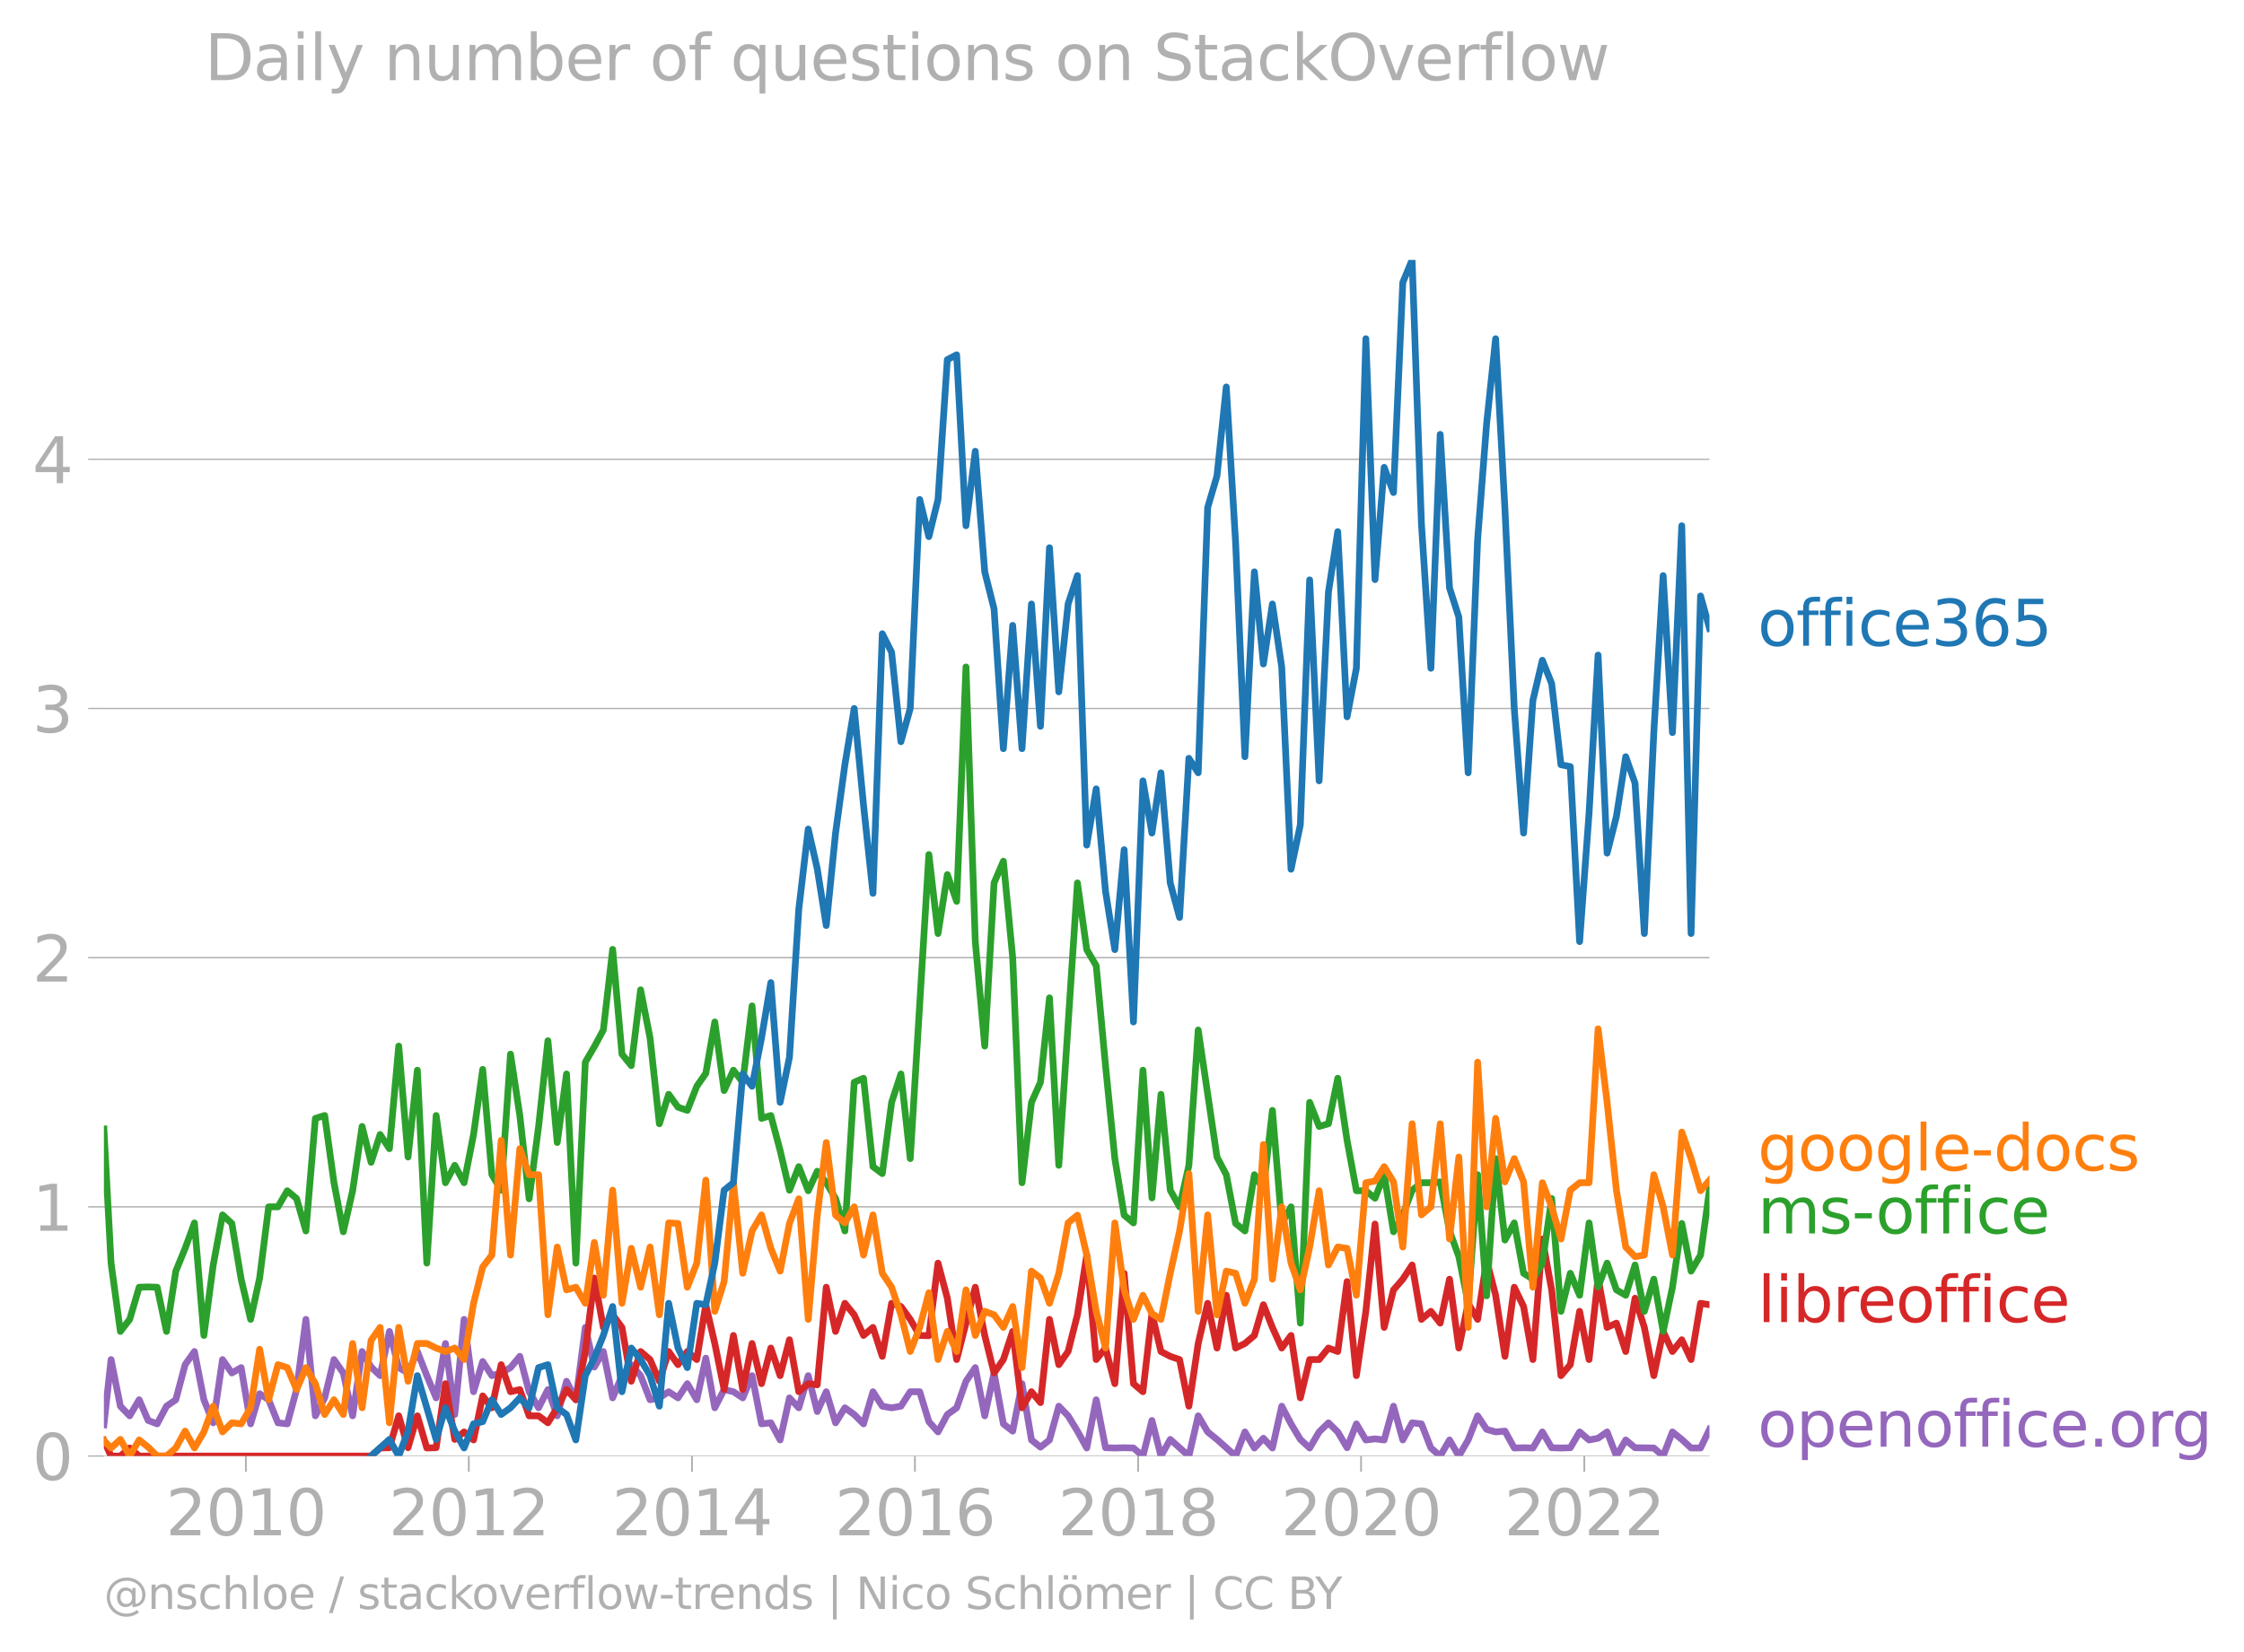 <svg xmlns="http://www.w3.org/2000/svg" xmlns:xlink="http://www.w3.org/1999/xlink" width="665.494" height="489.969" viewBox="0 0 499.12 367.477"><defs><style>*{stroke-linejoin:round;stroke-linecap:butt}</style></defs><g id="figure_1"><path id="patch_1" d="M0 367.477h499.12V0H0v367.477z" style="fill:none"/><g id="axes_1"><path id="patch_2" d="M23.108 323.95h357.12V57.838H23.108V323.95z" style="fill:none"/><g id="matplotlib.axis_1"><g id="xtick_1"><g id="line2d_1"><defs><path id="mea5c85e62f" d="M0 0v3.5" style="stroke:#b0b0b0;stroke-width:.4"/></defs><use xlink:href="#mea5c85e62f" x="54.69" y="323.95" style="fill:#b0b0b0;stroke:#b0b0b0;stroke-width:.4"/></g><g id="text_1" style="fill:#b0b0b0" transform="matrix(.14 0 0 -.14 36.875 341.588)"><defs><path id="DejaVuSans-32" d="M1228 531h2203V0H469v531q359 372 979 998 621 627 780 809 303 340 423 576 121 236 121 464 0 372-261 606-261 235-680 235-297 0-627-103-329-103-704-313v638q381 153 712 231 332 78 607 78 725 0 1156-363 431-362 431-968 0-288-108-546-107-257-392-607-78-91-497-524-418-433-1181-1211z" transform="scale(.016)"/><path id="DejaVuSans-30" d="M2034 4250q-487 0-733-480-245-479-245-1442 0-959 245-1439 246-480 733-480 491 0 736 480 246 480 246 1439 0 963-246 1442-245 480-736 480zm0 500q785 0 1199-621 414-620 414-1801 0-1178-414-1799Q2819-91 2034-91q-784 0-1198 620-414 621-414 1799 0 1181 414 1801 414 621 1198 621z" transform="scale(.016)"/><path id="DejaVuSans-31" d="M794 531h1031v3560L703 3866v575l1116 225h631V531h1031V0H794v531z" transform="scale(.016)"/></defs><use xlink:href="#DejaVuSans-32"/><use xlink:href="#DejaVuSans-30" x="63.623"/><use xlink:href="#DejaVuSans-31" x="127.246"/><use xlink:href="#DejaVuSans-30" x="190.869"/></g></g><g id="xtick_2"><use xlink:href="#mea5c85e62f" id="line2d_2" x="104.271" y="323.95" style="fill:#b0b0b0;stroke:#b0b0b0;stroke-width:.4"/><g id="text_2" style="fill:#b0b0b0" transform="matrix(.14 0 0 -.14 86.456 341.588)"><use xlink:href="#DejaVuSans-32"/><use xlink:href="#DejaVuSans-30" x="63.623"/><use xlink:href="#DejaVuSans-31" x="127.246"/><use xlink:href="#DejaVuSans-32" x="190.869"/></g></g><g id="xtick_3"><use xlink:href="#mea5c85e62f" id="line2d_3" x="153.92" y="323.95" style="fill:#b0b0b0;stroke:#b0b0b0;stroke-width:.4"/><g id="text_3" style="fill:#b0b0b0" transform="matrix(.14 0 0 -.14 136.105 341.588)"><defs><path id="DejaVuSans-34" d="M2419 4116 825 1625h1594v2491zm-166 550h794V1625h666v-525h-666V0h-628v1100H313v609l1940 2957z" transform="scale(.016)"/></defs><use xlink:href="#DejaVuSans-32"/><use xlink:href="#DejaVuSans-30" x="63.623"/><use xlink:href="#DejaVuSans-31" x="127.246"/><use xlink:href="#DejaVuSans-34" x="190.869"/></g></g><g id="xtick_4"><use xlink:href="#mea5c85e62f" id="line2d_4" x="203.501" y="323.95" style="fill:#b0b0b0;stroke:#b0b0b0;stroke-width:.4"/><g id="text_4" style="fill:#b0b0b0" transform="matrix(.14 0 0 -.14 185.686 341.588)"><defs><path id="DejaVuSans-36" d="M2113 2584q-425 0-674-291-248-290-248-796 0-503 248-796 249-292 674-292t673 292q248 293 248 796 0 506-248 796-248 291-673 291zm1253 1979v-575q-238 112-480 171-242 60-480 60-625 0-955-422-329-422-376-1275 184 272 462 417 279 145 613 145 703 0 1111-427 408-426 408-1160 0-719-425-1154Q2819-91 2113-91q-810 0-1238 620-428 621-428 1799 0 1106 525 1764t1409 658q238 0 480-47t505-140z" transform="scale(.016)"/></defs><use xlink:href="#DejaVuSans-32"/><use xlink:href="#DejaVuSans-30" x="63.623"/><use xlink:href="#DejaVuSans-31" x="127.246"/><use xlink:href="#DejaVuSans-36" x="190.869"/></g></g><g id="xtick_5"><use xlink:href="#mea5c85e62f" id="line2d_5" x="253.15" y="323.95" style="fill:#b0b0b0;stroke:#b0b0b0;stroke-width:.4"/><g id="text_5" style="fill:#b0b0b0" transform="matrix(.14 0 0 -.14 235.335 341.588)"><defs><path id="DejaVuSans-38" d="M2034 2216q-450 0-708-241-257-241-257-662 0-422 257-663 258-241 708-241t709 242q260 243 260 662 0 421-258 662-257 241-711 241zm-631 268q-406 100-633 378-226 279-226 679 0 559 398 884 399 325 1092 325 697 0 1094-325t397-884q0-400-227-679-226-278-629-378 456-106 710-416 255-309 255-755 0-679-414-1042Q2806-91 2034-91q-771 0-1186 362-414 363-414 1042 0 446 256 755 257 310 713 416zm-231 997q0-362 226-565 227-203 636-203 407 0 636 203 230 203 230 565 0 363-230 566-229 203-636 203-409 0-636-203-226-203-226-566z" transform="scale(.016)"/></defs><use xlink:href="#DejaVuSans-32"/><use xlink:href="#DejaVuSans-30" x="63.623"/><use xlink:href="#DejaVuSans-31" x="127.246"/><use xlink:href="#DejaVuSans-38" x="190.869"/></g></g><g id="xtick_6"><use xlink:href="#mea5c85e62f" id="line2d_6" x="302.732" y="323.95" style="fill:#b0b0b0;stroke:#b0b0b0;stroke-width:.4"/><g id="text_6" style="fill:#b0b0b0" transform="matrix(.14 0 0 -.14 284.917 341.588)"><use xlink:href="#DejaVuSans-32"/><use xlink:href="#DejaVuSans-30" x="63.623"/><use xlink:href="#DejaVuSans-32" x="127.246"/><use xlink:href="#DejaVuSans-30" x="190.869"/></g></g><g id="xtick_7"><use xlink:href="#mea5c85e62f" id="line2d_7" x="352.381" y="323.95" style="fill:#b0b0b0;stroke:#b0b0b0;stroke-width:.4"/><g id="text_7" style="fill:#b0b0b0" transform="matrix(.14 0 0 -.14 334.566 341.588)"><use xlink:href="#DejaVuSans-32"/><use xlink:href="#DejaVuSans-30" x="63.623"/><use xlink:href="#DejaVuSans-32" x="127.246"/><use xlink:href="#DejaVuSans-32" x="190.869"/></g></g></g><g id="matplotlib.axis_2"><g id="ytick_1"><path id="line2d_8" d="M23.108 323.95h357.12" clip-path="url(#p3cde012878)" style="fill:none;stroke:#b0b0b0;stroke-width:.3;stroke-linecap:square"/><g id="line2d_9"><defs><path id="m2f29bbe257" d="M0 0h-3.5" style="stroke:#b0b0b0;stroke-width:.3"/></defs><use xlink:href="#m2f29bbe257" x="23.108" y="323.95" style="fill:#b0b0b0;stroke:#b0b0b0;stroke-width:.3"/></g><use xlink:href="#DejaVuSans-30" id="text_8" style="fill:#b0b0b0" transform="matrix(.14 0 0 -.14 7.2 329.269)"/></g><g id="ytick_2"><path id="line2d_10" d="M23.108 268.51h357.12" clip-path="url(#p3cde012878)" style="fill:none;stroke:#b0b0b0;stroke-width:.3;stroke-linecap:square"/><use xlink:href="#m2f29bbe257" id="line2d_11" x="23.108" y="268.51" style="fill:#b0b0b0;stroke:#b0b0b0;stroke-width:.3"/><use xlink:href="#DejaVuSans-31" id="text_9" style="fill:#b0b0b0" transform="matrix(.14 0 0 -.14 7.2 273.829)"/></g><g id="ytick_3"><path id="line2d_12" d="M23.108 213.07h357.12" clip-path="url(#p3cde012878)" style="fill:none;stroke:#b0b0b0;stroke-width:.3;stroke-linecap:square"/><use xlink:href="#m2f29bbe257" id="line2d_13" x="23.108" y="213.07" style="fill:#b0b0b0;stroke:#b0b0b0;stroke-width:.3"/><use xlink:href="#DejaVuSans-32" id="text_10" style="fill:#b0b0b0" transform="matrix(.14 0 0 -.14 7.2 218.389)"/></g><g id="ytick_4"><path id="line2d_14" d="M23.108 157.63h357.12" clip-path="url(#p3cde012878)" style="fill:none;stroke:#b0b0b0;stroke-width:.3;stroke-linecap:square"/><use xlink:href="#m2f29bbe257" id="line2d_15" x="23.108" y="157.63" style="fill:#b0b0b0;stroke:#b0b0b0;stroke-width:.3"/><g id="text_11" style="fill:#b0b0b0" transform="matrix(.14 0 0 -.14 7.2 162.949)"><defs><path id="DejaVuSans-33" d="M2597 2516q453-97 707-404 255-306 255-756 0-690-475-1069Q2609-91 1734-91q-293 0-604 58T488 141v609q262-153 574-231 313-78 654-78 593 0 904 234t311 681q0 413-289 645-289 233-804 233h-544v519h569q465 0 712 186t247 536q0 359-255 551-254 193-729 193-260 0-557-57-297-56-653-174v562q360 100 674 150t592 50q719 0 1137-327 419-326 419-882 0-388-222-655t-631-370z" transform="scale(.016)"/></defs><use xlink:href="#DejaVuSans-33"/></g></g><g id="ytick_5"><path id="line2d_16" d="M23.108 102.19h357.12" clip-path="url(#p3cde012878)" style="fill:none;stroke:#b0b0b0;stroke-width:.3;stroke-linecap:square"/><use xlink:href="#m2f29bbe257" id="line2d_17" x="23.108" y="102.19" style="fill:#b0b0b0;stroke:#b0b0b0;stroke-width:.3"/><use xlink:href="#DejaVuSans-34" id="text_12" style="fill:#b0b0b0" transform="matrix(.14 0 0 -.14 7.2 107.509)"/></g></g><path id="line2d_18" d="m23.108 317.02 1.596-14.53 2.071 10.372 2.072 2.146 2.105-3.577 2.004 4.599 2.003.766 2.072-3.934 2.072-1.43 2.071-7.81 2.072-2.921 2.105 10.73 2.072 5.127 2.071-14.069 2.072 2.98 2.071-1.191 2.106 12.518 2.003-6.706 2.004 1.341 2.072 5.127 2.071.238 2.072-7.63 2.071-15.619 2.106 21.46 2.071-3.993 2.072-8.525 2.071 2.98 2.072 9.539 2.105-14.307 2.004 3.449 2.004 1.916 2.071-9.836 2.072 8.048 2.071 1.192 2.072-4.77 2.105 5.366 2.072 4.948 2.071-12.102 2.072 15.798 2.071-21.163 2.106 16.096 2.037-6.722 2.038 3.145 2.072-.596 2.071-1.192 2.072-2.504 2.071 7.869 2.106 3.576 2.071-4.053 2.072 5.842 2.071-7.69 2.072 4.113 2.105-16.095 2.004 8.814 2.004-3.45 2.071 10.314 2.072-4.948 2.071-2.444 2.072 2.444 2.105 5.365 2.072-.417 2.071-1.371 2.072 1.37 2.071-3.159 2.106 3.577 2.004-9.261 2.003 11.05 2.072-4.054 2.071.477 2.072 1.37 2.071-4.947 2.106 10.73 2.071-.238 2.072 3.815 2.071-9.36 2.072 2.206 2.106-7.153 2.003 7.984 2.004-4.407 2.071 6.915 2.072-3.339 2.071 1.49 2.072 2.087 2.105-7.153 2.072 3.219 2.071.357 2.072-.357 2.072-3.22h2.105l2.038 6.66 2.037 2.283 2.072-3.875 2.071-1.49 2.072-5.902 2.071-3.04 2.106 10.73 2.071-9.538 2.072 11.326 2.072 1.61 2.071-10.552 2.106 12.519 2.003 1.597 2.004-1.597 2.071-7.511 2.072 2.146 2.071 3.398 2.072 3.755 2.105-10.73 2.072 10.67 2.072.06 2.071-.06 2.072.06 2.105 1.789 2.004-7.92 2.003 7.92 2.072-3.696 4.143 3.696 2.072-8.942 2.105 3.577 2.072 1.669 4.143 3.696 2.071-5.365 2.106 3.576 2.003-2.171 2.004 2.171 2.071-9.3 2.072 3.935 2.072 3.458 2.071 1.907 2.106-3.576 2.071-2.027 2.072 2.027 2.071 3.517 2.072-5.306 2.105 3.577 2.038-.247 2.037.247 2.072-7.511 2.072 7.511 2.071-3.815 2.072.238 2.105 5.365 2.072 1.789 2.071-3.577 2.072 3.577 2.071-3.577 2.106-5.365 2.003 3.002 2.004.575 2.072-.18 2.071 3.756 2.072-.06 2.071.06 2.106-3.576 2.071 3.517 2.072.06 2.071-.06 2.072-3.517 2.105 1.788 2.004-.383 2.004-1.405 2.071 5.365 2.072-3.577 2.071 1.729 4.177.06 2.072 1.788 2.071-5.365 2.072 1.669 2.071 1.907h2.106l2.004-4.151h0" clip-path="url(#p3cde012878)" style="fill:none;stroke:#9467bd;stroke-width:1.5;stroke-linecap:square"/><path id="line2d_19" d="m23.108 320.485 1.596 3.465h2.071l2.072-1.789 2.105 1.789h51.585l2.004-1.789 2.071-.06 2.072-7.093 2.071 7.094 2.072-7.094 2.105 7.153 2.072-.06 2.071-14.247 2.072 12.4 2.071-1.67 2.106 1.789 2.037-9.805 2.038 2.651 2.072-9.597 2.071 6.02 2.072-.476 2.071 5.842h2.106l2.071 1.55 2.072-3.339 2.071-4.053 2.072 2.265 2.105-10.73 2.004-16.351 2.004 10.986 2.071-2.802 2.072 2.802 2.071 11.982 2.072-6.617 2.105 1.788 2.072 4.829 2.071-6.617 2.072 2.92 2.071-2.92 2.106 1.788 2.004-12.2 2.003 8.623 2.072 10.254 2.071-12.042 2.072 12.042 2.071-10.254 2.106 8.942 2.071-7.928 2.072 6.14 2.071-7.988 2.072 11.565 2.106-1.789 2.003.256 2.004-21.716 2.071 9.836 2.072-6.26 2.071 2.564 2.072 4.59 2.105-1.788 2.072 6.438 2.071-11.804 2.072.716 2.072 2.861 2.105 3.577 2.038.062 2.037-16.157 2.072 7.809 2.071 13.651 4.143-16.095 2.106 10.73 2.071 8.346 2.072-2.98 2.072-6.26 2.071 16.99 2.106-3.577 2.003 2.427 2.004-18.523 2.071 10.075 2.072-2.921 2.071-8.167 2.072-13.294 2.105 23.25 2.072-2.564 2.072 7.928 2.071-24.56 2.072 24.56 2.105 1.789 2.004-17.373 2.003 8.43 2.072 1.074 2.071.715 2.072 10.373 2.072-13.95 2.105-8.942 2.072 9.956 2.071-11.744 2.072 11.744 2.071-1.014 2.106-1.788 2.003-6.834 2.004 5.046 2.071 4.59 2.072-2.802 2.072 13.89 2.071-8.525h2.106l2.071-2.563 2.072.775 2.071-15.56 2.072 20.925 2.105-14.307 2.038-19.426 2.037 23.003 2.072-8.346 2.072-2.385 2.071-3.16 2.072 12.102 2.105-1.788 2.072 2.623 2.071-9.777 2.072 15.32 2.071-9.955 2.106 3.577 2.003-13.157 2.004 7.792 2.072 13.592 2.071-15.38 2.072 4.292 2.071 11.803 2.106-26.826 2.071 11.327 2.072 19.076 2.071-2.444 2.072-11.863 2.105 10.73 2.004-18.14 2.004 10.987 2.071-.954 2.072 6.319 2.071-11.863 2.072 6.498 2.105 10.73 2.072-9.836 2.071 4.47 2.072-2.622 2.071 4.411 2.106-12.519 2.004.32h0" clip-path="url(#p3cde012878)" style="fill:none;stroke:#d62728;stroke-width:1.5;stroke-linecap:square"/><path id="line2d_20" d="m23.108 251.185 1.596 29.844 2.071 15.2 2.072-2.682 2.105-7.153 2.004-.064 2.003.064 2.072 9.836 2.072-13.413 2.071-5.067 2.072-5.663 2.105 25.037 2.072-15.678 2.071-11.148 2.072 1.908 2.071 12.4 2.106 8.941 2.003-9.197 2.004-15.84h2.072l2.071-3.577 2.072 1.729 2.071 7.213 2.106-25.037 2.071-.656 2.072 14.963 2.071 10.909 2.072-9.121 2.105-14.307 2.004 7.984 2.004-6.196 2.071 3.16 2.072-22.832 2.071 24.68 2.072-19.315 2.105 42.922 2.072-32.847 2.071 14.963 2.072-3.875 2.071 3.875 2.106-10.73 2.037-14.493 2.038 23.434 2.072 3.458 2.071-30.284 2.072 13.652 2.071 18.54 2.106-16.096 2.071-19.076 2.072 22.653 2.071-15.261 2.072 42.087 2.105-44.71 2.004-3.45 2.004-3.704 2.071-17.943 2.072 23.308 2.071 2.564 2.072-16.87 2.105 10.73 2.072 19.076 2.071-6.558 2.072 2.862 2.071.715 2.106-5.365 2.004-2.874 2.003-11.433 2.072 15.26 2.071-4.53 2.072 2.683 2.071-16.99 2.106 25.038 2.071-.656 2.072 7.81 2.071 8.822 2.072-5.246 2.106 5.365 2.003-4.343 2.004 2.555 2.071 3.517 2.072 7.213 2.071-33.085 2.072-.894 2.105 19.672 2.072 1.55 2.071-15.857 2.072-6.32 2.072 18.838 4.143-67.65 2.037 17.576 2.072-13.115 2.071 5.961 2.072-52.161 2.071 61.103 2.106 23.25 2.071-36.305 2.072-4.829 2.072 21.46 2.071 50.076 2.106-17.884 2.003-4.471 2.004-18.778 2.071 37.258 4.143-62.832 2.072 14.843 2.105 3.577 2.072 22.236 2.072 20.685 2.071 12.579 2.072 1.729 2.105-33.98 2.004 28.423 2.003-23.058 2.072 21.342 2.071 3.696 2.072-9.24 2.072-30.105 4.177 28.257 2.071 3.934 2.072 10.85 2.071 1.669 2.106-12.519 2.003 3.194 2.004-17.5 2.071 25.156 2.072-3.696 2.072 25.872 2.071-49.121 2.106 5.365 2.071-.596 2.072-10.134 2.071 13.83 2.072 11.207h2.105l2.038 1.665 2.037-5.242 2.072 12.698 2.072-3.756 2.071-5.484 2.072-1.67h2.105l2.072-.178 2.071 10.909 2.072 5.723 2.071 10.372 2.106-28.614 2.003 26.954 2.004-30.53 2.072 18.122 2.071-3.815 2.072 11.207 2.071 1.311 2.106-3.576 2.071-14.367 2.072 25.097 2.071-8.465 2.072 4.888 2.105-16.095 2.004 14.243 2.004-5.301 2.071 5.96 2.072 1.193 2.071-6.736 2.072 10.313 2.105-7.154 2.072 11.625 2.071-9.836 2.072-14.188 2.071 10.61 2.106-3.576 2.004-14.69h0" clip-path="url(#p3cde012878)" style="fill:none;stroke:#2ca02c;stroke-width:1.5;stroke-linecap:square"/><g id="text_13" style="fill:#1f77b4" transform="matrix(.14 0 0 -.14 390.941 143.673)"><defs><path id="DejaVuSans-6f" d="M1959 3097q-462 0-731-361t-269-989q0-628 267-989 268-361 733-361 460 0 728 362 269 363 269 988 0 622-269 986-268 364-728 364zm0 487q750 0 1178-488 429-487 429-1349 0-859-429-1349Q2709-91 1959-91q-753 0-1180 489-426 490-426 1349 0 862 426 1349 427 488 1180 488z" transform="scale(.016)"/><path id="DejaVuSans-66" d="M2375 4863v-479h-550q-309 0-430-125-120-125-120-450v-309h947v-447h-947V0H697v3053H147v447h550v244q0 584 272 851 272 268 862 268h544z" transform="scale(.016)"/><path id="DejaVuSans-69" d="M603 3500h575V0H603v3500zm0 1363h575v-729H603v729z" transform="scale(.016)"/><path id="DejaVuSans-63" d="M3122 3366v-538q-244 135-489 202t-495 67q-560 0-870-355-309-354-309-995t309-996q310-354 870-354 250 0 495 67t489 202V134Q2881 22 2623-34q-257-57-548-57-791 0-1257 497-465 497-465 1341 0 856 470 1346 471 491 1290 491 265 0 518-55 253-54 491-163z" transform="scale(.016)"/><path id="DejaVuSans-65" d="M3597 1894v-281H953q38-594 358-905t892-311q331 0 642 81t618 244V178Q3153 47 2828-22t-659-69q-838 0-1327 487-489 488-489 1320 0 859 464 1363 464 505 1252 505 706 0 1117-455 411-454 411-1235zm-575 169q-6 471-264 752-258 282-683 282-481 0-770-272t-333-766l2050 4z" transform="scale(.016)"/><path id="DejaVuSans-35" d="M691 4666h2478v-532H1269V2991q137 47 274 70 138 23 276 23 781 0 1237-428 457-428 457-1159 0-753-469-1171Q2575-91 1722-91q-294 0-599 50Q819 9 494 109v635q281-153 581-228t634-75q541 0 856 284 316 284 316 772 0 487-316 771-315 285-856 285-253 0-505-56-251-56-513-175v2344z" transform="scale(.016)"/></defs><use xlink:href="#DejaVuSans-6f"/><use xlink:href="#DejaVuSans-66" x="61.182"/><use xlink:href="#DejaVuSans-66" x="96.387"/><use xlink:href="#DejaVuSans-69" x="131.592"/><use xlink:href="#DejaVuSans-63" x="159.375"/><use xlink:href="#DejaVuSans-65" x="214.355"/><use xlink:href="#DejaVuSans-33" x="275.879"/><use xlink:href="#DejaVuSans-36" x="339.502"/><use xlink:href="#DejaVuSans-35" x="403.125"/></g><g id="text_14" style="fill:#ff7f0e" transform="matrix(.14 0 0 -.14 390.941 260.423)"><defs><path id="DejaVuSans-67" d="M2906 1791q0 625-258 968-257 344-723 344-462 0-720-344-258-343-258-968 0-622 258-966t720-344q466 0 723 344 258 344 258 966zm575-1357q0-893-397-1329-396-436-1215-436-303 0-572 45t-522 139v559q253-137 500-202 247-66 503-66 566 0 847 295t281 892v285q-178-310-456-463T1784 0Q1141 0 747 490 353 981 353 1791q0 812 394 1302 394 491 1037 491 388 0 666-153t456-462v531h575V434z" transform="scale(.016)"/><path id="DejaVuSans-6c" d="M603 4863h575V0H603v4863z" transform="scale(.016)"/><path id="DejaVuSans-2d" d="M313 2009h1684v-512H313v512z" transform="scale(.016)"/><path id="DejaVuSans-64" d="M2906 2969v1894h575V0h-575v525q-181-312-458-464-276-152-664-152-634 0-1033 506-398 507-398 1332t398 1331q399 506 1033 506 388 0 664-152 277-151 458-463zM947 1747q0-634 261-995t717-361q456 0 718 361 263 361 263 995t-263 995q-262 361-718 361t-717-361q-261-361-261-995z" transform="scale(.016)"/><path id="DejaVuSans-73" d="M2834 3397v-544q-243 125-506 187-262 63-544 63-428 0-642-131t-214-394q0-200 153-314t616-217l197-44q612-131 870-370t258-667q0-488-386-773Q2250-91 1575-91q-281 0-586 55T347 128v594q319-166 628-249 309-82 613-82 406 0 624 139 219 139 219 392 0 234-158 359-157 125-692 241l-200 47q-534 112-772 345-237 233-237 639 0 494 350 762 350 269 994 269 318 0 599-47 282-46 519-140z" transform="scale(.016)"/></defs><use xlink:href="#DejaVuSans-67"/><use xlink:href="#DejaVuSans-6f" x="63.477"/><use xlink:href="#DejaVuSans-6f" x="124.658"/><use xlink:href="#DejaVuSans-67" x="185.84"/><use xlink:href="#DejaVuSans-6c" x="249.316"/><use xlink:href="#DejaVuSans-65" x="277.1"/><use xlink:href="#DejaVuSans-2d" x="338.623"/><use xlink:href="#DejaVuSans-64" x="374.707"/><use xlink:href="#DejaVuSans-6f" x="438.184"/><use xlink:href="#DejaVuSans-63" x="499.365"/><use xlink:href="#DejaVuSans-73" x="554.346"/></g><g id="text_15" style="fill:#2ca02c" transform="matrix(.14 0 0 -.14 390.941 274.423)"><defs><path id="DejaVuSans-6d" d="M3328 2828q216 388 516 572t706 184q547 0 844-383 297-382 297-1088V0h-578v2094q0 503-179 746-178 244-543 244-447 0-707-297-259-296-259-809V0h-578v2094q0 506-178 748t-550 242q-441 0-701-298-259-298-259-808V0H581v3500h578v-544q197 322 472 475t653 153q382 0 649-194 267-193 395-562z" transform="scale(.016)"/></defs><use xlink:href="#DejaVuSans-6d"/><use xlink:href="#DejaVuSans-73" x="97.412"/><use xlink:href="#DejaVuSans-2d" x="149.512"/><use xlink:href="#DejaVuSans-6f" x="187.471"/><use xlink:href="#DejaVuSans-66" x="248.652"/><use xlink:href="#DejaVuSans-66" x="283.857"/><use xlink:href="#DejaVuSans-69" x="319.063"/><use xlink:href="#DejaVuSans-63" x="346.846"/><use xlink:href="#DejaVuSans-65" x="401.826"/></g><g id="text_16" style="fill:#d62728" transform="matrix(.14 0 0 -.14 390.941 294.153)"><defs><path id="DejaVuSans-62" d="M3116 1747q0 634-261 995t-717 361q-457 0-718-361t-261-995q0-634 261-995t718-361q456 0 717 361t261 995zM1159 2969q182 312 458 463 277 152 661 152 638 0 1036-506 399-506 399-1331T3314 415Q2916-91 2278-91q-384 0-661 152-276 152-458 464V0H581v4863h578V2969z" transform="scale(.016)"/><path id="DejaVuSans-72" d="M2631 2963q-97 56-211 82-114 27-251 27-488 0-749-317t-261-911V0H581v3500h578v-544q182 319 472 473 291 155 707 155 59 0 131-8 72-7 159-23l3-590z" transform="scale(.016)"/></defs><use xlink:href="#DejaVuSans-6c"/><use xlink:href="#DejaVuSans-69" x="27.783"/><use xlink:href="#DejaVuSans-62" x="55.566"/><use xlink:href="#DejaVuSans-72" x="119.043"/><use xlink:href="#DejaVuSans-65" x="157.906"/><use xlink:href="#DejaVuSans-6f" x="219.43"/><use xlink:href="#DejaVuSans-66" x="280.611"/><use xlink:href="#DejaVuSans-66" x="315.816"/><use xlink:href="#DejaVuSans-69" x="351.021"/><use xlink:href="#DejaVuSans-63" x="378.805"/><use xlink:href="#DejaVuSans-65" x="433.785"/></g><g id="text_17" style="fill:#9467bd" transform="matrix(.14 0 0 -.14 390.941 321.873)"><defs><path id="DejaVuSans-70" d="M1159 525v-1856H581v4831h578v-531q182 312 458 463 277 152 661 152 638 0 1036-506 399-506 399-1331T3314 415Q2916-91 2278-91q-384 0-661 152-276 152-458 464zm1957 1222q0 634-261 995t-717 361q-457 0-718-361t-261-995q0-634 261-995t718-361q456 0 717 361t261 995z" transform="scale(.016)"/><path id="DejaVuSans-6e" d="M3513 2113V0h-575v2094q0 497-194 743-194 247-581 247-466 0-735-297-269-296-269-809V0H581v3500h578v-544q207 316 486 472 280 156 646 156 603 0 912-373 310-373 310-1098z" transform="scale(.016)"/><path id="DejaVuSans-2e" d="M684 794h660V0H684v794z" transform="scale(.016)"/></defs><use xlink:href="#DejaVuSans-6f"/><use xlink:href="#DejaVuSans-70" x="61.182"/><use xlink:href="#DejaVuSans-65" x="124.658"/><use xlink:href="#DejaVuSans-6e" x="186.182"/><use xlink:href="#DejaVuSans-6f" x="249.561"/><use xlink:href="#DejaVuSans-66" x="310.742"/><use xlink:href="#DejaVuSans-66" x="345.947"/><use xlink:href="#DejaVuSans-69" x="381.152"/><use xlink:href="#DejaVuSans-63" x="408.936"/><use xlink:href="#DejaVuSans-65" x="463.916"/><use xlink:href="#DejaVuSans-2e" x="525.439"/><use xlink:href="#DejaVuSans-6f" x="557.227"/><use xlink:href="#DejaVuSans-72" x="618.408"/><use xlink:href="#DejaVuSans-67" x="657.771"/></g><g id="text_18" style="fill:#b0b0b0" transform="matrix(.097 0 0 -.097 23.108 357.986)"><defs><path id="DejaVuSans-40" d="M2381 1678q0-447 222-702 222-254 610-254 384 0 604 256 221 256 221 700 0 438-225 695-225 258-607 258-378 0-602-256-223-256-223-697zm1703-934q-187-241-429-355t-564-114q-538 0-874 389t-336 1014q0 625 337 1015 338 391 873 391 322 0 565-117 244-117 428-354v409h447V722q457 69 714 417 258 349 258 902 0 334-99 628-98 294-298 544-325 409-792 626t-1017 217q-384 0-738-102-353-101-653-301-490-319-767-836-276-517-276-1120 0-497 179-932 180-434 521-765 328-325 759-495 431-171 922-171 403 0 792 136t714 389l281-347q-390-303-851-464t-936-161q-578 0-1091 205-512 205-912 595Q841 78 631 592q-209 514-209 1105 0 569 212 1084 213 516 607 907 403 396 931 607t1119 211q662 0 1229-272 568-271 952-771 234-307 357-666 124-359 124-744 0-822-497-1297T4084 263v481z" transform="scale(.016)"/><path id="DejaVuSans-68" d="M3513 2113V0h-575v2094q0 497-194 743-194 247-581 247-466 0-735-297-269-296-269-809V0H581v4863h578V2956q207 316 486 472 280 156 646 156 603 0 912-373 310-373 310-1098z" transform="scale(.016)"/><path id="DejaVuSans-2f" d="M1625 4666h531L531-594H0l1625 5260z" transform="scale(.016)"/><path id="DejaVuSans-74" d="M1172 4494v-994h1184v-447H1172V1153q0-428 117-550t477-122h590V0h-590q-666 0-919 248-253 249-253 905v1900H172v447h422v994h578z" transform="scale(.016)"/><path id="DejaVuSans-61" d="M2194 1759q-697 0-966-159t-269-544q0-306 202-486 202-179 548-179 479 0 768 339t289 901v128h-572zm1147 238V0h-575v531q-197-318-491-470T1556-91q-537 0-855 302-317 302-317 808 0 590 395 890 396 300 1180 300h807v57q0 397-261 614t-733 217q-300 0-585-72-284-72-546-216v532q315 122 612 182 297 61 578 61 760 0 1135-394 375-393 375-1193z" transform="scale(.016)"/><path id="DejaVuSans-6b" d="M581 4863h578V1991l1716 1509h734L1753 1863 3688 0h-750L1159 1709V0H581v4863z" transform="scale(.016)"/><path id="DejaVuSans-76" d="M191 3500h609L1894 563l1094 2937h609L2284 0h-781L191 3500z" transform="scale(.016)"/><path id="DejaVuSans-77" d="M269 3500h575l719-2731 715 2731h678l719-2731 716 2731h575L4050 0h-678l-753 2869L1863 0h-679L269 3500z" transform="scale(.016)"/><path id="DejaVuSans-7c" d="M1344 4891v-6400H813v6400h531z" transform="scale(.016)"/><path id="DejaVuSans-4e" d="M628 4666h850L3547 763v3903h612V0h-850L1241 3903V0H628v4666z" transform="scale(.016)"/><path id="DejaVuSans-53" d="M3425 4513v-616q-359 172-678 256-319 85-616 85-515 0-795-200t-280-569q0-310 186-468 186-157 705-254l381-78q706-135 1042-474t336-907q0-679-455-1029Q2797-91 1919-91q-331 0-705 75-373 75-773 222v650q384-215 753-325 369-109 725-109 540 0 834 212 294 213 294 607 0 343-211 537t-692 291l-385 75q-706 140-1022 440-315 300-315 835 0 619 436 975t1201 356q329 0 669-60 341-59 697-177z" transform="scale(.016)"/><path id="DejaVuSans-f6" d="M1959 3097q-462 0-731-361t-269-989q0-628 267-989 268-361 733-361 460 0 728 362 269 363 269 988 0 622-269 986-268 364-728 364zm0 487q750 0 1178-488 429-487 429-1349 0-859-429-1349Q2709-91 1959-91q-753 0-1180 489-426 490-426 1349 0 862 426 1349 427 488 1180 488zm295 1266h634v-631h-634v631zm-1222 0h634v-631h-634v631z" transform="scale(.016)"/><path id="DejaVuSans-43" d="M4122 4306v-665q-319 297-680 443-361 147-767 147-800 0-1225-489t-425-1414q0-922 425-1411t1225-489q406 0 767 147t680 444V359q-331-225-702-338-370-112-782-112-1060 0-1670 648-609 649-609 1771 0 1125 609 1773 610 649 1670 649 418 0 788-111 371-111 696-333z" transform="scale(.016)"/><path id="DejaVuSans-42" d="M1259 2228V519h1013q509 0 754 211 246 211 246 645 0 438-246 645-245 208-754 208H1259zm0 1919V2741h935q462 0 688 173 227 174 227 530 0 353-227 528-226 175-688 175h-935zm-631 519h1613q722 0 1112-300 391-300 391-853 0-429-200-682t-588-315q466-100 724-418 258-317 258-792 0-625-425-966Q3088 0 2303 0H628v4666z" transform="scale(.016)"/><path id="DejaVuSans-59" d="M-13 4666h679l1293-1919 1285 1919h678L2272 2222V0h-634v2222L-13 4666z" transform="scale(.016)"/></defs><use xlink:href="#DejaVuSans-40"/><use xlink:href="#DejaVuSans-6e" x="100"/><use xlink:href="#DejaVuSans-73" x="163.379"/><use xlink:href="#DejaVuSans-63" x="215.479"/><use xlink:href="#DejaVuSans-68" x="270.459"/><use xlink:href="#DejaVuSans-6c" x="333.838"/><use xlink:href="#DejaVuSans-6f" x="361.621"/><use xlink:href="#DejaVuSans-65" x="422.803"/><use xlink:href="#DejaVuSans-20" x="484.326"/><use xlink:href="#DejaVuSans-2f" x="516.113"/><use xlink:href="#DejaVuSans-20" x="549.805"/><use xlink:href="#DejaVuSans-73" x="581.592"/><use xlink:href="#DejaVuSans-74" x="633.691"/><use xlink:href="#DejaVuSans-61" x="672.9"/><use xlink:href="#DejaVuSans-63" x="734.18"/><use xlink:href="#DejaVuSans-6b" x="789.16"/><use xlink:href="#DejaVuSans-6f" x="843.445"/><use xlink:href="#DejaVuSans-76" x="904.627"/><use xlink:href="#DejaVuSans-65" x="963.807"/><use xlink:href="#DejaVuSans-72" x="1025.33"/><use xlink:href="#DejaVuSans-66" x="1066.443"/><use xlink:href="#DejaVuSans-6c" x="1101.648"/><use xlink:href="#DejaVuSans-6f" x="1129.432"/><use xlink:href="#DejaVuSans-77" x="1190.613"/><use xlink:href="#DejaVuSans-2d" x="1272.4"/><use xlink:href="#DejaVuSans-74" x="1308.484"/><use xlink:href="#DejaVuSans-72" x="1347.693"/><use xlink:href="#DejaVuSans-65" x="1386.557"/><use xlink:href="#DejaVuSans-6e" x="1448.08"/><use xlink:href="#DejaVuSans-64" x="1511.459"/><use xlink:href="#DejaVuSans-73" x="1574.936"/><use xlink:href="#DejaVuSans-20" x="1627.035"/><use xlink:href="#DejaVuSans-7c" x="1658.822"/><use xlink:href="#DejaVuSans-20" x="1692.514"/><use xlink:href="#DejaVuSans-4e" x="1724.301"/><use xlink:href="#DejaVuSans-69" x="1799.105"/><use xlink:href="#DejaVuSans-63" x="1826.889"/><use xlink:href="#DejaVuSans-6f" x="1881.869"/><use xlink:href="#DejaVuSans-20" x="1943.051"/><use xlink:href="#DejaVuSans-53" x="1974.838"/><use xlink:href="#DejaVuSans-63" x="2038.314"/><use xlink:href="#DejaVuSans-68" x="2093.295"/><use xlink:href="#DejaVuSans-6c" x="2156.674"/><use xlink:href="#DejaVuSans-f6" x="2184.457"/><use xlink:href="#DejaVuSans-6d" x="2245.639"/><use xlink:href="#DejaVuSans-65" x="2343.051"/><use xlink:href="#DejaVuSans-72" x="2404.574"/><use xlink:href="#DejaVuSans-20" x="2445.688"/><use xlink:href="#DejaVuSans-7c" x="2477.475"/><use xlink:href="#DejaVuSans-20" x="2511.166"/><use xlink:href="#DejaVuSans-43" x="2542.953"/><use xlink:href="#DejaVuSans-43" x="2612.777"/><use xlink:href="#DejaVuSans-20" x="2682.602"/><use xlink:href="#DejaVuSans-42" x="2714.389"/><use xlink:href="#DejaVuSans-59" x="2777.492"/></g><g id="text_19" style="fill:#b0b0b0" transform="matrix(.14 0 0 -.14 45.522 17.838)"><defs><path id="DejaVuSans-44" d="M1259 4147V519h763q966 0 1414 437 448 438 448 1382 0 937-448 1373t-1414 436h-763zm-631 519h1297q1356 0 1990-564 635-564 635-1764 0-1207-638-1773Q3275 0 1925 0H628v4666z" transform="scale(.016)"/><path id="DejaVuSans-79" d="M2059-325q-243-625-475-815-231-191-618-191H506v481h338q237 0 368 113 132 112 291 531l103 262L191 3500h609L1894 763l1094 2737h609L2059-325z" transform="scale(.016)"/><path id="DejaVuSans-75" d="M544 1381v2119h575V1403q0-497 193-746 194-248 582-248 465 0 735 297 271 297 271 810v1984h575V0h-575v538q-209-319-486-474-276-155-642-155-603 0-916 375-312 375-312 1097zm1447 2203z" transform="scale(.016)"/><path id="DejaVuSans-71" d="M947 1747q0-634 261-995t717-361q456 0 718 361 263 361 263 995t-263 995q-262 361-718 361t-717-361q-261-361-261-995zM2906 525q-181-312-458-464-276-152-664-152-634 0-1033 506-398 507-398 1332t398 1331q399 506 1033 506 388 0 664-152 277-151 458-463v531h575v-4831h-575V525z" transform="scale(.016)"/><path id="DejaVuSans-4f" d="M2522 4238q-688 0-1093-513-404-512-404-1397 0-881 404-1394 405-512 1093-512 687 0 1089 512 402 513 402 1394 0 885-402 1397-402 513-1089 513zm0 512q981 0 1568-658 588-658 588-1764 0-1103-588-1761Q3503-91 2522-91q-984 0-1574 656-589 657-589 1763t589 1764q590 658 1574 658z" transform="scale(.016)"/></defs><use xlink:href="#DejaVuSans-44"/><use xlink:href="#DejaVuSans-61" x="77.002"/><use xlink:href="#DejaVuSans-69" x="138.281"/><use xlink:href="#DejaVuSans-6c" x="166.064"/><use xlink:href="#DejaVuSans-79" x="193.848"/><use xlink:href="#DejaVuSans-20" x="253.027"/><use xlink:href="#DejaVuSans-6e" x="284.814"/><use xlink:href="#DejaVuSans-75" x="348.193"/><use xlink:href="#DejaVuSans-6d" x="411.572"/><use xlink:href="#DejaVuSans-62" x="508.984"/><use xlink:href="#DejaVuSans-65" x="572.461"/><use xlink:href="#DejaVuSans-72" x="633.984"/><use xlink:href="#DejaVuSans-20" x="675.098"/><use xlink:href="#DejaVuSans-6f" x="706.885"/><use xlink:href="#DejaVuSans-66" x="768.066"/><use xlink:href="#DejaVuSans-20" x="803.271"/><use xlink:href="#DejaVuSans-71" x="835.059"/><use xlink:href="#DejaVuSans-75" x="898.535"/><use xlink:href="#DejaVuSans-65" x="961.914"/><use xlink:href="#DejaVuSans-73" x="1023.438"/><use xlink:href="#DejaVuSans-74" x="1075.537"/><use xlink:href="#DejaVuSans-69" x="1114.746"/><use xlink:href="#DejaVuSans-6f" x="1142.529"/><use xlink:href="#DejaVuSans-6e" x="1203.711"/><use xlink:href="#DejaVuSans-73" x="1267.09"/><use xlink:href="#DejaVuSans-20" x="1319.189"/><use xlink:href="#DejaVuSans-6f" x="1350.977"/><use xlink:href="#DejaVuSans-6e" x="1412.158"/><use xlink:href="#DejaVuSans-20" x="1475.537"/><use xlink:href="#DejaVuSans-53" x="1507.324"/><use xlink:href="#DejaVuSans-74" x="1570.801"/><use xlink:href="#DejaVuSans-61" x="1610.01"/><use xlink:href="#DejaVuSans-63" x="1671.289"/><use xlink:href="#DejaVuSans-6b" x="1726.27"/><use xlink:href="#DejaVuSans-4f" x="1784.18"/><use xlink:href="#DejaVuSans-76" x="1862.891"/><use xlink:href="#DejaVuSans-65" x="1922.07"/><use xlink:href="#DejaVuSans-72" x="1983.594"/><use xlink:href="#DejaVuSans-66" x="2024.707"/><use xlink:href="#DejaVuSans-6c" x="2059.912"/><use xlink:href="#DejaVuSans-6f" x="2087.695"/><use xlink:href="#DejaVuSans-77" x="2148.877"/></g><path id="line2d_21" d="m23.108 320.485 1.596 1.676 2.071-1.907 2.072 3.696 2.105-3.577 2.004 1.597 2.003 1.98h2.072l2.072-1.789 2.071-3.755 2.072 3.755 2.105-3.576 2.072-5.723 2.071 5.723 2.072-2.027 2.071.238 2.106-3.577 2.003-13.03 2.004 11.242 2.072-7.81 2.071.657 2.072 4.888 2.071-4.888 2.106 3.576 2.071 6.856 2.072-3.279 2.071 3.279 2.072-15.798 2.105 14.307 2.004-15.01 2.004-2.873 2.071 21.222 2.072-21.222 2.071 11.982 2.072-8.406h2.105l2.072 1.014 2.071.775 2.072-.775 2.071 2.563 2.106-12.519 2.037-8.078 2.038-2.652 2.072-25.514 2.071 25.514 2.072-23.666 2.071 5.782h2.106l2.071 31.178 2.072-15.082 2.071 9.538 2.072-.596 2.105 3.576 2.004-13.54 2.004 11.752 2.071-23.368 2.072 25.156 2.071-12.22 2.072 8.644 2.105-8.942 2.072 15.082 2.071-20.447 2.072.119 2.071 14.188 2.106-5.365 2.004-18.46 2.003 29.19 2.072-6.617 2.071-21.997 2.072 20.149 2.071-9.419 2.106-3.577 2.071 7.452 2.072 5.067 2.071-10.611 2.072-5.485 2.106 26.826 2.003-23.057 2.004-16.287 2.071 16.155 2.072 1.729 2.071-3.577 2.072 10.73 2.105-8.942 2.072 12.996 2.071 3.1 2.072 6.14 2.072 8.167 2.105-5.365 2.038-7.709 2.037 14.862 2.072-6.26 2.071 4.472 2.072-13.711 2.071 10.134 2.106-5.365 2.071.775 2.072 2.802 2.072-4.65 2.071 13.592 2.106-21.461 2.003 1.533 2.004 5.62 2.071-6.676 2.072-11.207 2.071-1.73 2.072 8.883 2.105 12.519 2.072 8.167 2.072-27.84 2.071 14.904 2.072 6.557 2.105-5.365 2.004 4.088 2.003 1.277 2.072-10.253 2.071-9.419 2.072-12.757 2.072 30.64 2.105-21.46 2.072 22.236 2.071-9.717 2.072.477 2.071 6.676 2.106-5.365 2.003-29.955 2.004 29.955 2.071-16.095 2.072 12.519 2.072 5.96 2.071-9.537 2.106-12.519 2.071 16.513 2.072-3.994 2.071.298 2.072 10.432 2.105-25.037 2.038-.37 2.037-3.207 2.072 3.398 2.072 14.486 2.071-27.422 2.072 20.268 2.105-1.788 2.072-18.48 2.071 25.633 2.072-18.241 2.071 37.914 2.106-59.017 2.003 32.19 2.004-19.671 2.072 14.128 2.071-5.187 2.072 5.187 2.071 23.428 2.106-23.25 2.071 5.366 2.072 7.153 2.071-10.85 2.072-1.668h2.105l2.004-34.235 2.004 16.35 2.071 19.554 2.072 12.638 2.071 2.146 2.072-.358 2.105-17.884 2.072 7.154 2.071 10.73 2.072-27.362 2.071 5.901 2.106 7.154 2.004-2.363h0" clip-path="url(#p3cde012878)" style="fill:none;stroke:#ff7f0e;stroke-width:1.5;stroke-linecap:square"/><path id="line2d_22" d="m82.537 323.95 4.075-3.696 2.072 3.696 2.071-5.544 2.072-12.34 4.177 14.188 2.071-7.035 2.072 5.187 2.071 3.755 2.106-5.365 2.037-.493 2.038-4.872 2.072 3.279 2.071-1.49 2.072-2.206 2.071 2.205 2.106-8.941 2.071-.656 2.072 9.597 2.071 1.49 2.072 5.664 2.105-14.307 2.004-3.896 2.004-5.046 2.071-6.438 2.072 18.957 2.071-9.717 2.072 2.563 2.105 3.577 2.072 6.796 2.071-22.892 2.072 9.956 2.071 4.352 2.106-14.308 2.004.32 2.003-9.261 2.072-16.215 2.071-1.67 2.072-24.202 2.071 2.742 2.106-10.73 2.071-12.34 2.072 26.647 2.071-10.015 2.072-32.907 2.106-17.883 2.003 8.814 2.004 12.646 2.071-20.566 2.072-15.201 2.071-12.52 2.072 21.461 2.105 19.673 2.072-57.765 2.071 4.113 2.072 19.91 2.072-7.391 2.105-46.498 2.038 8.263 2.037-8.263 2.072-31.118 2.071-1.073 2.072 38.033 2.071-16.573 2.106 26.826 2.071 8.227 2.072 31.118 2.072-27.422 2.071 27.422 2.106-32.191 2.003 27.209 2.004-39.728 2.071 32.072 2.072-19.553 2.071-6.32 2.072 59.971 2.105-12.518 2.072 22.772 2.072 12.995 2.071-22.235 2.072 38.33 2.105-53.65 2.004 11.624 2.003-13.413 2.072 24.5 2.071 7.69 2.072-35.41 2.072 3.22 2.105-59.017 2.072-7.034 2.071-19.792 2.072 34.576 2.071 47.69 2.106-41.133 2.003 20.503 2.004-13.35 2.071 14.01 2.072 45.008 2.072-9.896 2.071-54.486 2.106 44.71 2.071-41.968 2.072-13.473 2.071 41.193 2.072-10.79 2.105-73.324 2.038 53.59 2.037-24.976 2.072 5.604 2.072-46.737 2.071-5.007 2.072 58.659 2.105 32.19 2.072-52.041 2.071 34.158 2.072 6.498 2.071 34.635 2.106-51.863 2.003-25.804 2.004-18.906 2.072 37.914 2.071 44.352 2.072 27.72 2.071-29.509 2.106-8.942 2.071 5.187 2.072 18.063 2.071.417 2.072 38.927 2.105-28.614 2.004-35.13 2.004 44.072 2.071-8.167 2.072-13.294 2.071 5.902 2.072 33.443 2.105-44.71 2.072-34.933 2.071 34.933 2.072-46.021 2.071 90.73 2.106-75.112 2.004 7.218h0" clip-path="url(#p3cde012878)" style="fill:none;stroke:#1f77b4;stroke-width:1.5;stroke-linecap:square"/></g></g><defs><clipPath id="p3cde012878"><path d="M23.108 57.838h357.12V323.95H23.108z"/></clipPath></defs></svg>
